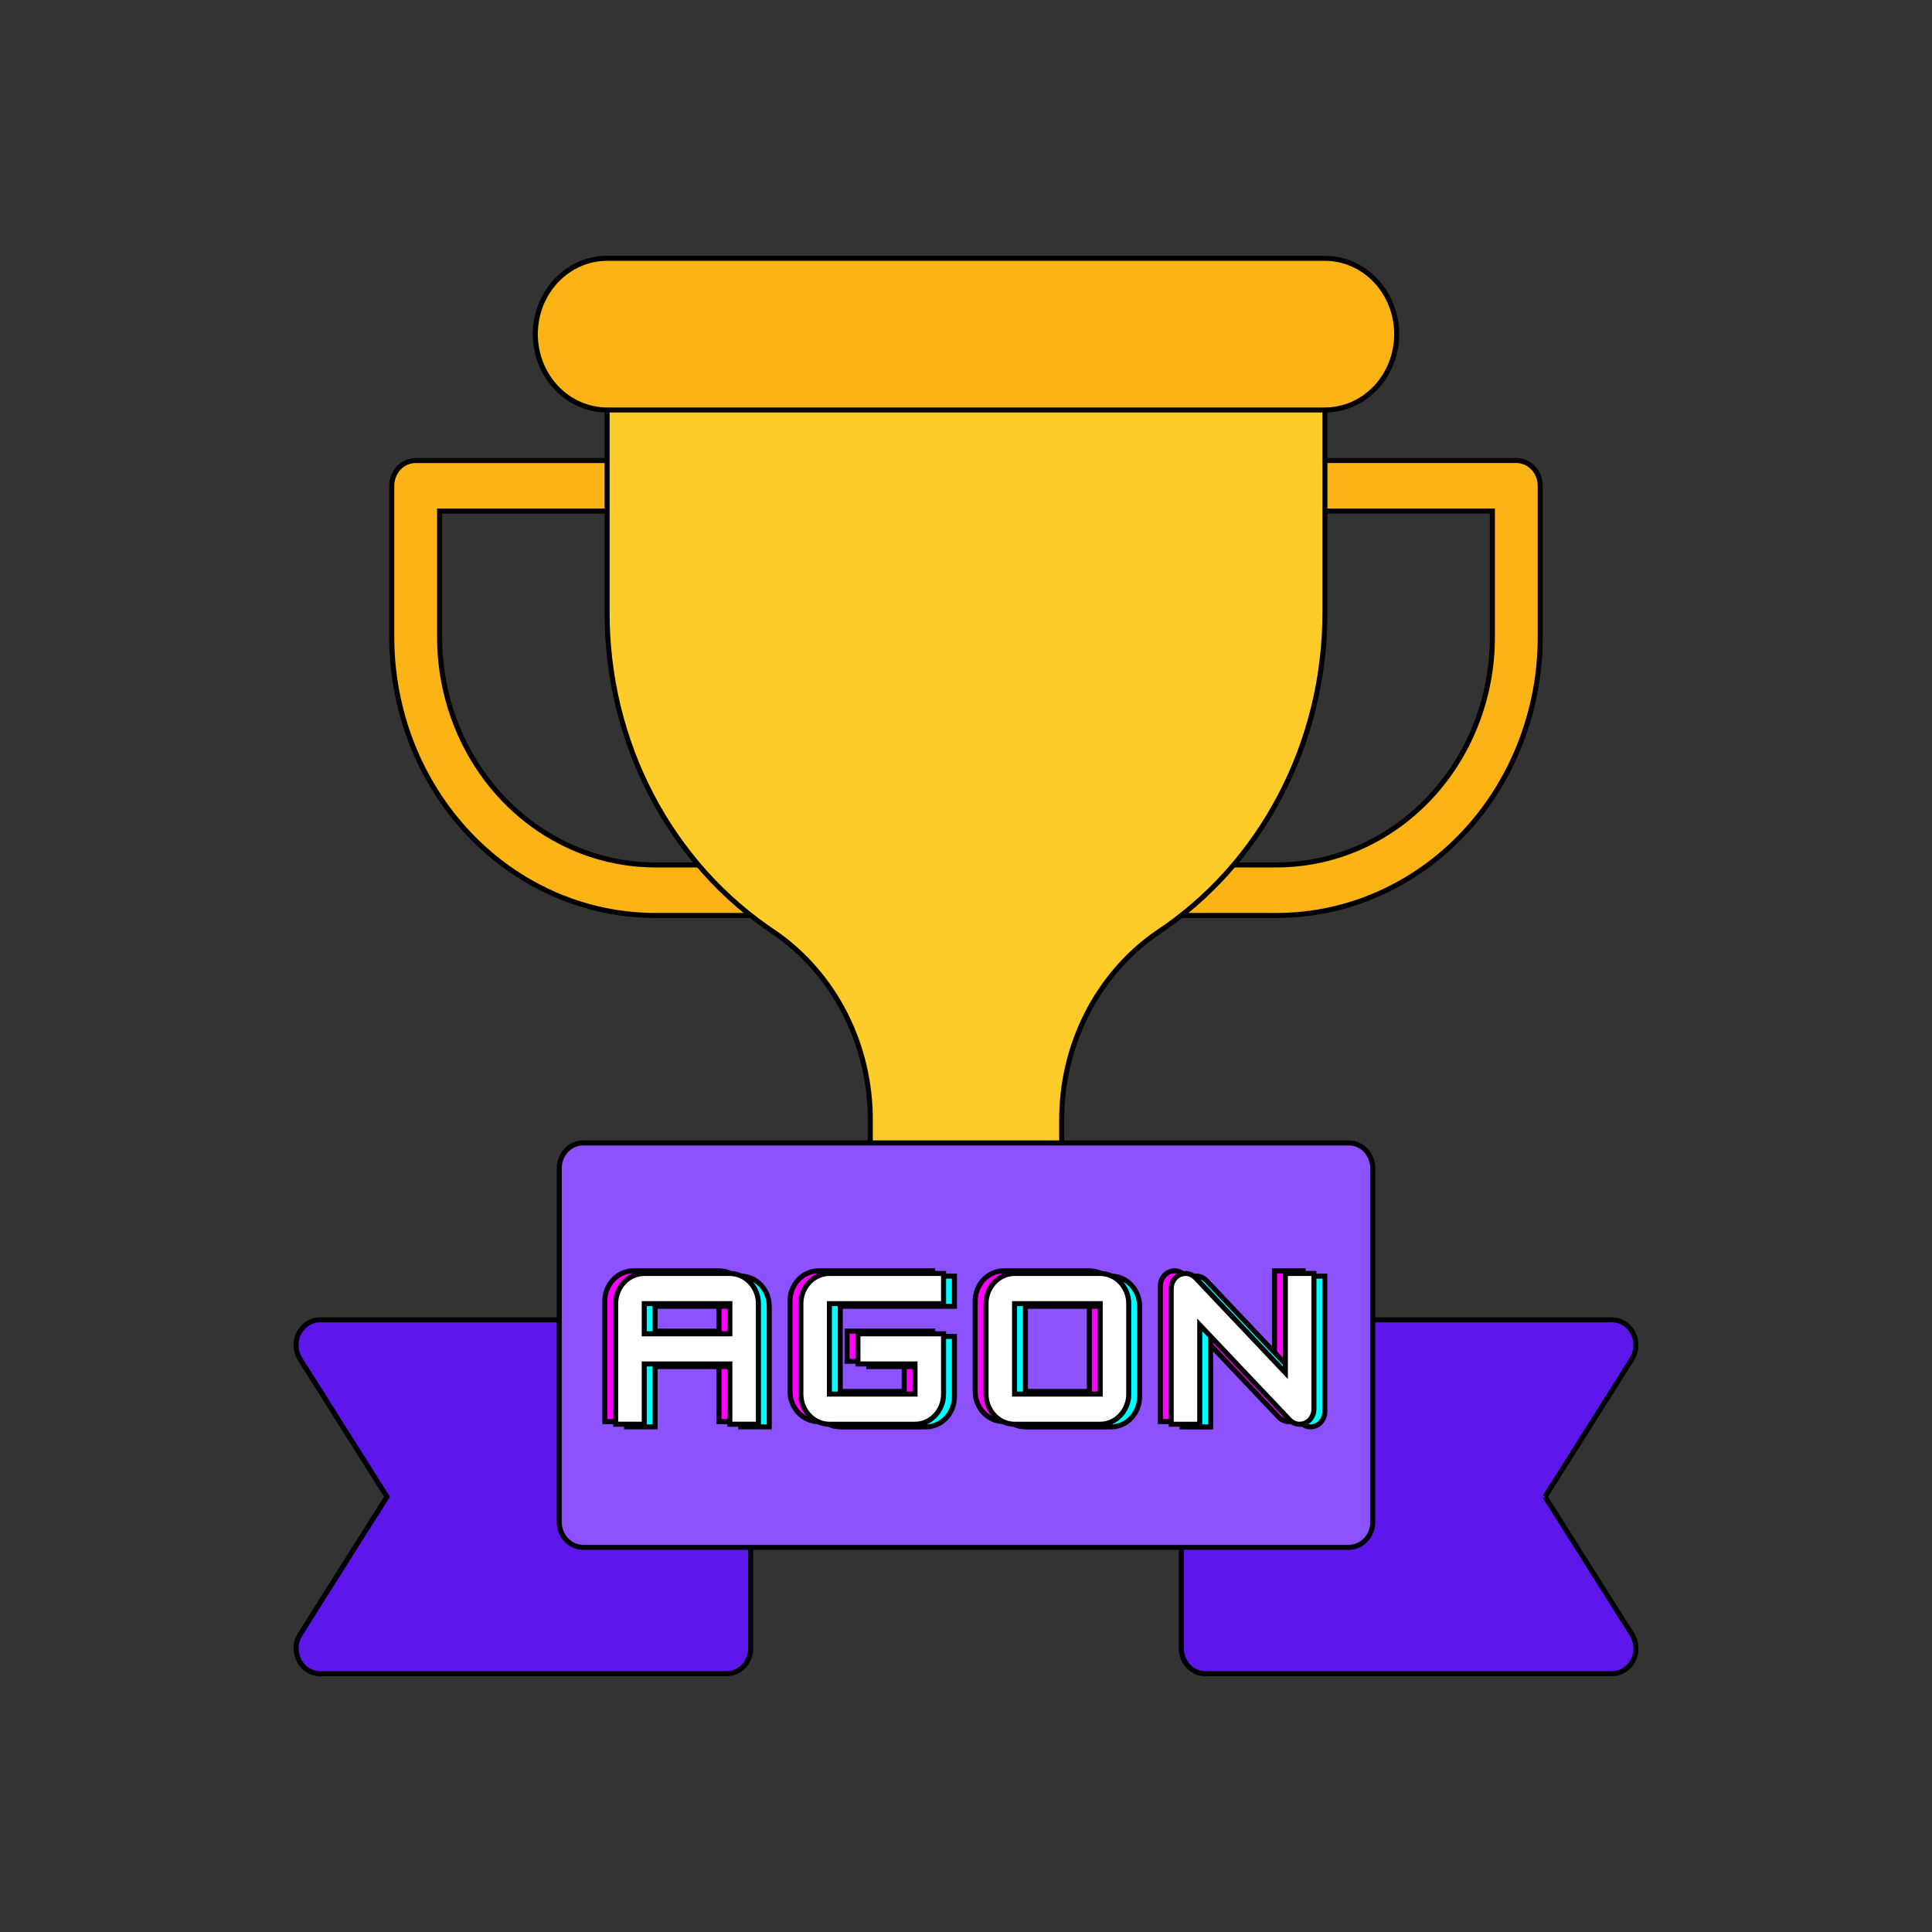 <svg width="384" height="384" xmlns="http://www.w3.org/2000/svg" version="1.0" preserveAspectRatio="xMidYMid meet" zoomAndPan="magnify">
 <rect width="100%" height="100%" fill="#333333" stroke="none"/>
 <defs>
  <g id="svg_1"/>
 </defs>
 <g>
  <title>Layer 1</title>
  <g stroke="null" id="svg_57">
   <path stroke="null" id="svg_2" fill-rule="nonzero" d="m144.445,297.492l-23.78,0l0,-30.141c0,-0.33 -0.03,-0.656 -0.092,-0.978c-0.06,-0.324 -0.149,-0.639 -0.269,-0.943c-0.119,-0.304 -0.266,-0.593 -0.44,-0.869c-0.174,-0.275 -0.372,-0.527 -0.592,-0.763c-0.22,-0.232 -0.461,-0.441 -0.722,-0.625c-0.258,-0.181 -0.532,-0.335 -0.822,-0.462c-0.288,-0.126 -0.584,-0.224 -0.89,-0.287c-0.307,-0.066 -0.616,-0.097 -0.928,-0.097l-52.311,0c-0.432,0 -0.855,0.06 -1.27,0.183c-0.415,0.12 -0.806,0.298 -1.175,0.53c-0.369,0.235 -0.703,0.516 -0.999,0.846c-0.299,0.33 -0.548,0.694 -0.752,1.095c-0.204,0.401 -0.35,0.823 -0.445,1.267c-0.095,0.441 -0.133,0.892 -0.111,1.347c0.022,0.453 0.098,0.894 0.233,1.327c0.136,0.433 0.323,0.837 0.562,1.216l17.272,27.352l-17.263,27.355c-0.239,0.376 -0.426,0.783 -0.559,1.213c-0.136,0.433 -0.214,0.874 -0.233,1.327c-0.022,0.453 0.014,0.903 0.109,1.347c0.095,0.441 0.242,0.863 0.445,1.264c0.204,0.401 0.451,0.765 0.749,1.095c0.296,0.33 0.627,0.611 0.996,0.846c0.369,0.235 0.76,0.413 1.175,0.533c0.413,0.123 0.836,0.183 1.267,0.183l80.846,0c0.312,0 0.621,-0.032 0.925,-0.095c0.307,-0.066 0.605,-0.161 0.893,-0.287c0.288,-0.126 0.562,-0.281 0.822,-0.464c0.261,-0.183 0.499,-0.393 0.722,-0.625c0.22,-0.232 0.418,-0.487 0.592,-0.76c0.174,-0.275 0.318,-0.565 0.44,-0.869c0.119,-0.307 0.209,-0.619 0.269,-0.943c0.062,-0.324 0.092,-0.651 0.092,-0.98l0,-25.116c0,-0.33 -0.03,-0.656 -0.092,-0.98c-0.06,-0.324 -0.149,-0.639 -0.269,-0.943c-0.122,-0.304 -0.266,-0.593 -0.44,-0.869c-0.174,-0.275 -0.372,-0.527 -0.592,-0.76c-0.223,-0.235 -0.461,-0.441 -0.722,-0.625c-0.261,-0.183 -0.535,-0.338 -0.822,-0.464c-0.288,-0.126 -0.586,-0.224 -0.893,-0.287c-0.304,-0.063 -0.613,-0.097 -0.925,-0.097zm0,0" fill="#5e17eb"/>
   <path stroke="null" id="svg_3" fill-rule="nonzero" d="m307.086,297.492l17.263,-27.352c0.239,-0.378 0.426,-0.783 0.562,-1.213c0.133,-0.433 0.212,-0.874 0.233,-1.33c0.019,-0.453 -0.016,-0.9 -0.111,-1.345c-0.092,-0.444 -0.242,-0.866 -0.445,-1.267c-0.201,-0.398 -0.451,-0.765 -0.746,-1.095c-0.299,-0.33 -0.63,-0.611 -0.999,-0.843c-0.369,-0.235 -0.76,-0.413 -1.175,-0.536c-0.413,-0.12 -0.836,-0.183 -1.265,-0.183l-52.314,0c-0.312,0 -0.622,0.032 -0.925,0.097c-0.307,0.063 -0.605,0.161 -0.893,0.287c-0.288,0.126 -0.562,0.281 -0.822,0.464c-0.261,0.181 -0.499,0.39 -0.722,0.622c-0.22,0.235 -0.418,0.487 -0.592,0.763c-0.174,0.275 -0.318,0.565 -0.44,0.869c-0.119,0.304 -0.209,0.619 -0.269,0.943c-0.062,0.321 -0.092,0.648 -0.092,0.978l0,30.141l-23.777,0c-0.312,0 -0.621,0.034 -0.928,0.097c-0.307,0.063 -0.605,0.161 -0.893,0.287c-0.288,0.126 -0.562,0.281 -0.822,0.464c-0.261,0.183 -0.499,0.39 -0.719,0.625c-0.223,0.232 -0.418,0.484 -0.592,0.76c-0.174,0.275 -0.32,0.565 -0.44,0.869c-0.119,0.304 -0.212,0.619 -0.271,0.943c-0.06,0.324 -0.092,0.651 -0.092,0.98l0,25.116c0,0.33 0.033,0.656 0.092,0.98c0.06,0.324 0.152,0.636 0.271,0.943c0.119,0.304 0.266,0.593 0.44,0.869c0.174,0.272 0.369,0.527 0.592,0.76c0.22,0.232 0.459,0.441 0.719,0.625c0.261,0.183 0.535,0.338 0.822,0.464c0.288,0.126 0.586,0.221 0.893,0.287c0.307,0.063 0.616,0.095 0.928,0.095l80.846,0c0.429,0 0.852,-0.06 1.267,-0.181c0.415,-0.12 0.806,-0.298 1.175,-0.533c0.369,-0.232 0.703,-0.513 1.001,-0.843c0.296,-0.33 0.546,-0.694 0.749,-1.095c0.204,-0.401 0.353,-0.823 0.448,-1.267c0.092,-0.444 0.13,-0.892 0.109,-1.347c-0.019,-0.453 -0.098,-0.897 -0.233,-1.33c-0.133,-0.43 -0.32,-0.834 -0.559,-1.213l-17.274,-27.355zm0,0" fill="#5e17eb"/>
   <path stroke="null" id="svg_4" fill-rule="nonzero" d="m253.825,181.952l-20.721,0c-0.312,0 -0.621,-0.032 -0.928,-0.095c-0.307,-0.066 -0.605,-0.161 -0.893,-0.287c-0.288,-0.126 -0.562,-0.281 -0.822,-0.464c-0.258,-0.183 -0.499,-0.39 -0.719,-0.625c-0.223,-0.232 -0.418,-0.487 -0.592,-0.76c-0.174,-0.275 -0.32,-0.565 -0.44,-0.869c-0.119,-0.307 -0.209,-0.619 -0.271,-0.943c-0.06,-0.324 -0.092,-0.651 -0.092,-0.98c0,-0.33 0.033,-0.656 0.092,-0.98c0.062,-0.324 0.152,-0.636 0.271,-0.94c0.119,-0.307 0.266,-0.596 0.44,-0.869c0.174,-0.275 0.369,-0.53 0.592,-0.763c0.22,-0.232 0.461,-0.441 0.719,-0.625c0.261,-0.183 0.535,-0.338 0.822,-0.464c0.288,-0.126 0.586,-0.221 0.893,-0.287c0.307,-0.063 0.616,-0.095 0.928,-0.095l20.721,0c1.4,-0.003 2.798,-0.077 4.193,-0.224c1.395,-0.146 2.779,-0.364 4.152,-0.654c1.373,-0.29 2.733,-0.651 4.074,-1.081c1.341,-0.43 2.657,-0.929 3.952,-1.496c1.295,-0.568 2.559,-1.201 3.794,-1.901c1.238,-0.697 2.437,-1.456 3.601,-2.279c1.164,-0.823 2.291,-1.706 3.373,-2.643c1.083,-0.94 2.12,-1.932 3.11,-2.979c0.991,-1.049 1.93,-2.144 2.82,-3.288c0.89,-1.144 1.723,-2.331 2.502,-3.561c0.779,-1.233 1.498,-2.5 2.16,-3.804c0.659,-1.304 1.259,-2.64 1.797,-4.008c0.537,-1.367 1.01,-2.761 1.417,-4.177c0.407,-1.416 0.749,-2.85 1.023,-4.3c0.274,-1.453 0.483,-2.916 0.621,-4.389c0.138,-1.471 0.209,-2.95 0.209,-4.429l0,-25.116l-38.044,0c-0.312,0 -0.622,-0.034 -0.928,-0.097c-0.307,-0.066 -0.603,-0.161 -0.893,-0.287c-0.288,-0.126 -0.562,-0.281 -0.822,-0.464c-0.258,-0.183 -0.499,-0.39 -0.719,-0.625c-0.223,-0.232 -0.418,-0.487 -0.592,-0.76c-0.174,-0.275 -0.32,-0.565 -0.44,-0.869c-0.119,-0.304 -0.209,-0.619 -0.271,-0.943c-0.06,-0.324 -0.09,-0.651 -0.09,-0.98c0,-0.33 0.03,-0.656 0.09,-0.98c0.062,-0.321 0.152,-0.636 0.271,-0.94c0.119,-0.307 0.266,-0.596 0.44,-0.869c0.174,-0.275 0.369,-0.527 0.592,-0.763c0.22,-0.232 0.461,-0.441 0.719,-0.625c0.261,-0.183 0.535,-0.338 0.822,-0.464c0.29,-0.126 0.586,-0.221 0.893,-0.284c0.307,-0.066 0.616,-0.097 0.928,-0.097l42.799,0c0.315,0 0.624,0.032 0.928,0.097c0.307,0.063 0.605,0.158 0.893,0.284c0.288,0.126 0.562,0.281 0.822,0.464c0.261,0.183 0.499,0.393 0.722,0.625c0.22,0.235 0.418,0.487 0.589,0.763c0.174,0.272 0.32,0.562 0.44,0.869c0.119,0.304 0.212,0.619 0.271,0.94c0.062,0.324 0.092,0.651 0.092,0.98l0,30.141c-0.003,0.903 -0.024,1.809 -0.065,2.712c-0.043,0.903 -0.109,1.803 -0.193,2.703c-0.084,0.9 -0.19,1.795 -0.318,2.689c-0.125,0.894 -0.271,1.786 -0.44,2.672c-0.168,0.886 -0.356,1.769 -0.565,2.646c-0.209,0.877 -0.437,1.746 -0.687,2.612c-0.25,0.866 -0.518,1.723 -0.806,2.574c-0.29,0.851 -0.597,1.694 -0.925,2.529c-0.328,0.834 -0.676,1.663 -1.042,2.48c-0.366,0.817 -0.752,1.623 -1.153,2.42c-0.404,0.797 -0.828,1.585 -1.267,2.359c-0.44,0.774 -0.898,1.539 -1.373,2.291c-0.475,0.751 -0.969,1.491 -1.479,2.216c-0.51,0.725 -1.037,1.439 -1.58,2.139c-0.543,0.697 -1.102,1.382 -1.677,2.053c-0.575,0.668 -1.164,1.324 -1.769,1.964c-0.605,0.639 -1.224,1.261 -1.859,1.869c-0.635,0.608 -1.281,1.198 -1.943,1.772c-0.662,0.573 -1.335,1.13 -2.025,1.668c-0.687,0.539 -1.387,1.058 -2.098,1.56c-0.711,0.505 -1.433,0.986 -2.168,1.453c-0.733,0.464 -1.476,0.909 -2.231,1.336c-0.754,0.427 -1.52,0.834 -2.293,1.221c-0.773,0.387 -1.555,0.754 -2.345,1.101c-0.792,0.344 -1.59,0.671 -2.396,0.975c-0.806,0.307 -1.618,0.591 -2.437,0.854c-0.817,0.261 -1.642,0.505 -2.472,0.725c-0.83,0.218 -1.664,0.419 -2.505,0.596c-0.839,0.175 -1.68,0.33 -2.527,0.464c-0.847,0.135 -1.696,0.244 -2.548,0.335c-0.852,0.089 -1.704,0.155 -2.559,0.201c-0.855,0.046 -1.71,0.069 -2.565,0.069zm0,0" fill="#fcb316"/>
   <path stroke="null" id="svg_5" fill-rule="nonzero" d="m150.901,181.952l-20.724,0c-0.858,0 -1.712,-0.023 -2.567,-0.069c-0.855,-0.046 -1.707,-0.112 -2.559,-0.201c-0.852,-0.092 -1.702,-0.204 -2.546,-0.335c-0.847,-0.135 -1.691,-0.29 -2.529,-0.467c-0.839,-0.178 -1.675,-0.376 -2.505,-0.596c-0.83,-0.221 -1.653,-0.462 -2.472,-0.725c-0.82,-0.261 -1.631,-0.548 -2.437,-0.851c-0.806,-0.304 -1.604,-0.631 -2.394,-0.978c-0.79,-0.347 -1.571,-0.714 -2.348,-1.101c-0.773,-0.387 -1.536,-0.794 -2.291,-1.218c-0.754,-0.427 -1.498,-0.874 -2.234,-1.339c-0.733,-0.464 -1.457,-0.949 -2.168,-1.451c-0.711,-0.502 -1.411,-1.023 -2.098,-1.562c-0.687,-0.539 -1.362,-1.095 -2.022,-1.668c-0.662,-0.573 -1.311,-1.164 -1.943,-1.772c-0.635,-0.605 -1.254,-1.23 -1.859,-1.869c-0.605,-0.639 -1.197,-1.293 -1.769,-1.964c-0.575,-0.668 -1.134,-1.353 -1.677,-2.053c-0.543,-0.699 -1.069,-1.41 -1.58,-2.136c-0.51,-0.728 -1.004,-1.465 -1.479,-2.219c-0.475,-0.751 -0.934,-1.514 -1.373,-2.288c-0.442,-0.777 -0.863,-1.562 -1.267,-2.359c-0.404,-0.797 -0.79,-1.605 -1.156,-2.422c-0.364,-0.817 -0.711,-1.643 -1.039,-2.477c-0.328,-0.834 -0.638,-1.677 -0.925,-2.529c-0.29,-0.851 -0.559,-1.709 -0.806,-2.574c-0.25,-0.866 -0.48,-1.737 -0.687,-2.612c-0.209,-0.877 -0.399,-1.76 -0.565,-2.646c-0.168,-0.886 -0.315,-1.777 -0.442,-2.672c-0.128,-0.894 -0.231,-1.792 -0.318,-2.689c-0.084,-0.9 -0.147,-1.8 -0.19,-2.703c-0.043,-0.903 -0.065,-1.809 -0.068,-2.712l0,-30.141c0,-0.33 0.033,-0.656 0.092,-0.98c0.062,-0.321 0.152,-0.636 0.271,-0.94c0.119,-0.307 0.266,-0.596 0.44,-0.869c0.174,-0.275 0.369,-0.527 0.592,-0.763c0.22,-0.232 0.461,-0.441 0.719,-0.625c0.261,-0.183 0.535,-0.338 0.822,-0.464c0.288,-0.126 0.586,-0.221 0.893,-0.284c0.307,-0.066 0.616,-0.097 0.928,-0.097l42.799,0c0.312,0 0.621,0.032 0.928,0.097c0.307,0.063 0.605,0.158 0.893,0.284c0.288,0.126 0.562,0.281 0.822,0.464c0.261,0.183 0.499,0.393 0.719,0.625c0.223,0.235 0.418,0.487 0.592,0.763c0.174,0.272 0.32,0.562 0.44,0.869c0.119,0.304 0.212,0.619 0.271,0.94c0.06,0.324 0.092,0.651 0.092,0.98c0,0.33 -0.033,0.656 -0.092,0.98c-0.06,0.324 -0.152,0.639 -0.271,0.943c-0.119,0.304 -0.266,0.593 -0.44,0.869c-0.174,0.272 -0.369,0.527 -0.592,0.76c-0.22,0.235 -0.459,0.441 -0.719,0.625c-0.261,0.183 -0.535,0.338 -0.822,0.464c-0.288,0.126 -0.586,0.221 -0.893,0.287c-0.307,0.063 -0.616,0.097 -0.928,0.097l-38.044,0l0,25.116c0.003,1.479 0.071,2.959 0.212,4.429c0.138,1.474 0.345,2.936 0.619,4.389c0.274,1.451 0.616,2.884 1.023,4.3c0.407,1.416 0.879,2.809 1.417,4.177c0.537,1.367 1.137,2.703 1.797,4.008c0.662,1.304 1.381,2.572 2.16,3.804c0.779,1.23 1.615,2.417 2.502,3.561c0.89,1.144 1.829,2.239 2.82,3.288c0.991,1.046 2.03,2.038 3.113,2.979c1.083,0.937 2.206,1.82 3.371,2.643c1.164,0.823 2.367,1.582 3.601,2.279c1.235,0.699 2.5,1.333 3.794,1.901c1.295,0.568 2.614,1.066 3.954,1.496c1.341,0.43 2.698,0.791 4.071,1.081c1.376,0.29 2.76,0.507 4.152,0.654c1.395,0.146 2.793,0.221 4.196,0.224l20.724,0c0.312,0 0.621,0.032 0.928,0.095c0.307,0.066 0.605,0.161 0.893,0.287c0.288,0.126 0.562,0.281 0.822,0.464c0.258,0.183 0.499,0.393 0.719,0.625c0.223,0.232 0.418,0.487 0.592,0.763c0.174,0.272 0.32,0.562 0.44,0.869c0.119,0.304 0.209,0.616 0.271,0.94c0.06,0.324 0.092,0.651 0.092,0.98c0,0.33 -0.033,0.656 -0.092,0.98c-0.062,0.324 -0.152,0.636 -0.271,0.943c-0.119,0.304 -0.266,0.593 -0.44,0.869c-0.174,0.272 -0.369,0.527 -0.592,0.76c-0.22,0.235 -0.461,0.441 -0.719,0.625c-0.261,0.183 -0.535,0.338 -0.822,0.464c-0.288,0.126 -0.586,0.221 -0.893,0.287c-0.307,0.063 -0.616,0.095 -0.928,0.095zm0,0" fill="#fcb316"/>
   <path stroke="null" id="svg_6" fill-rule="nonzero" d="m258.58,71.437l-133.16,0c-0.312,0 -0.621,0.032 -0.925,0.095c-0.307,0.066 -0.605,0.161 -0.893,0.287c-0.288,0.126 -0.562,0.281 -0.822,0.464c-0.261,0.183 -0.499,0.393 -0.722,0.625c-0.22,0.232 -0.418,0.487 -0.592,0.763c-0.171,0.272 -0.318,0.562 -0.437,0.869c-0.122,0.304 -0.212,0.616 -0.271,0.94c-0.062,0.324 -0.092,0.651 -0.092,0.98l0,45.212c-0.008,3.174 0.174,6.336 0.548,9.486c0.372,3.151 0.931,6.261 1.677,9.337c0.749,3.073 1.677,6.086 2.785,9.036c1.11,2.95 2.391,5.817 3.846,8.595c1.455,2.778 3.069,5.447 4.844,8.007c1.775,2.563 3.696,4.994 5.764,7.299c2.068,2.302 4.264,4.461 6.592,6.467c2.326,2.01 4.766,3.853 7.314,5.536c1.466,1.015 2.863,2.124 4.196,3.323c1.333,1.201 2.589,2.486 3.77,3.853c1.183,1.365 2.277,2.804 3.289,4.315c1.01,1.514 1.927,3.085 2.752,4.719c0.822,1.631 1.547,3.311 2.174,5.04c0.624,1.729 1.145,3.492 1.561,5.289c0.415,1.797 0.725,3.615 0.925,5.456c0.201,1.838 0.293,3.681 0.274,5.53l0,9.228c0,0.33 0.033,0.656 0.092,0.98c0.062,0.324 0.152,0.639 0.271,0.943c0.119,0.304 0.266,0.593 0.44,0.869c0.174,0.275 0.369,0.527 0.592,0.76c0.22,0.235 0.461,0.441 0.719,0.625c0.261,0.183 0.535,0.338 0.822,0.464c0.288,0.126 0.586,0.224 0.893,0.287c0.307,0.063 0.616,0.097 0.928,0.097l28.534,0c0.312,0 0.621,-0.034 0.925,-0.097c0.307,-0.063 0.605,-0.161 0.893,-0.287c0.288,-0.126 0.562,-0.281 0.822,-0.464c0.261,-0.183 0.499,-0.39 0.722,-0.625c0.22,-0.232 0.418,-0.484 0.589,-0.76c0.174,-0.275 0.32,-0.565 0.44,-0.869c0.119,-0.304 0.212,-0.619 0.271,-0.943c0.062,-0.324 0.092,-0.651 0.092,-0.98l0,-9.228c-0.019,-1.849 0.073,-3.692 0.274,-5.53c0.201,-1.84 0.51,-3.658 0.925,-5.456c0.415,-1.797 0.936,-3.561 1.563,-5.289c0.624,-1.729 1.349,-3.409 2.174,-5.04c0.822,-1.634 1.74,-3.205 2.752,-4.719c1.01,-1.511 2.106,-2.95 3.287,-4.315c1.181,-1.367 2.437,-2.652 3.77,-3.853c1.333,-1.198 2.733,-2.308 4.196,-3.323c2.548,-1.683 4.988,-3.526 7.314,-5.536c2.326,-2.01 4.524,-4.165 6.592,-6.467c2.068,-2.305 3.99,-4.736 5.764,-7.299c1.775,-2.56 3.39,-5.232 4.842,-8.01c1.455,-2.778 2.736,-5.642 3.846,-8.592c1.11,-2.95 2.038,-5.963 2.785,-9.036c0.749,-3.076 1.308,-6.187 1.68,-9.337c0.375,-3.151 0.556,-6.313 0.548,-9.486l0,-45.212c0,-0.33 -0.03,-0.656 -0.092,-0.98c-0.06,-0.324 -0.149,-0.636 -0.269,-0.94c-0.119,-0.307 -0.266,-0.596 -0.44,-0.869c-0.174,-0.275 -0.372,-0.53 -0.592,-0.763c-0.22,-0.232 -0.461,-0.441 -0.722,-0.625c-0.258,-0.183 -0.532,-0.338 -0.822,-0.464c-0.288,-0.126 -0.584,-0.221 -0.89,-0.287c-0.307,-0.063 -0.616,-0.095 -0.928,-0.095zm0,0" fill="#ffcb29"/>
   <path stroke="null" id="svg_7" fill-rule="nonzero" d="m263.335,51.344l-142.669,0c-0.467,0 -0.934,0.023 -1.398,0.072c-0.464,0.049 -0.928,0.12 -1.384,0.218c-0.459,0.095 -0.912,0.215 -1.36,0.358c-0.448,0.143 -0.887,0.31 -1.319,0.499c-0.432,0.189 -0.852,0.398 -1.265,0.631c-0.413,0.235 -0.811,0.487 -1.2,0.763c-0.391,0.272 -0.765,0.568 -1.126,0.88c-0.361,0.312 -0.706,0.645 -1.037,0.992c-0.331,0.35 -0.643,0.714 -0.942,1.098c-0.296,0.381 -0.573,0.777 -0.833,1.187c-0.258,0.41 -0.499,0.834 -0.719,1.267c-0.22,0.436 -0.421,0.883 -0.6,1.339c-0.179,0.456 -0.334,0.92 -0.47,1.393c-0.136,0.47 -0.25,0.949 -0.342,1.433c-0.09,0.484 -0.16,0.972 -0.204,1.462c-0.046,0.493 -0.071,0.983 -0.071,1.479c0,0.493 0.024,0.983 0.071,1.476c0.043,0.49 0.114,0.978 0.204,1.462c0.092,0.484 0.206,0.963 0.342,1.436c0.136,0.47 0.29,0.935 0.47,1.39c0.179,0.456 0.38,0.903 0.6,1.339c0.22,0.433 0.461,0.857 0.719,1.267c0.261,0.41 0.537,0.806 0.833,1.187c0.299,0.384 0.611,0.748 0.942,1.098c0.331,0.347 0.676,0.679 1.037,0.992c0.361,0.312 0.735,0.608 1.126,0.88c0.388,0.275 0.787,0.53 1.2,0.763c0.413,0.232 0.833,0.441 1.265,0.631c0.432,0.189 0.871,0.355 1.319,0.499c0.448,0.143 0.901,0.264 1.36,0.358c0.456,0.097 0.92,0.169 1.384,0.218c0.464,0.049 0.931,0.072 1.398,0.072l142.669,0c0.467,0 0.934,-0.023 1.398,-0.072c0.467,-0.049 0.928,-0.12 1.387,-0.218c0.459,-0.095 0.909,-0.215 1.357,-0.358c0.448,-0.143 0.887,-0.31 1.319,-0.499c0.432,-0.189 0.852,-0.398 1.265,-0.631c0.413,-0.232 0.814,-0.487 1.202,-0.763c0.388,-0.272 0.763,-0.568 1.124,-0.88c0.361,-0.312 0.708,-0.645 1.037,-0.992c0.331,-0.35 0.646,-0.714 0.942,-1.098c0.296,-0.381 0.573,-0.777 0.833,-1.187c0.261,-0.41 0.499,-0.834 0.719,-1.267c0.22,-0.436 0.421,-0.883 0.6,-1.339c0.179,-0.456 0.337,-0.92 0.472,-1.39c0.136,-0.473 0.247,-0.952 0.339,-1.436c0.092,-0.484 0.16,-0.972 0.206,-1.462c0.046,-0.493 0.068,-0.983 0.068,-1.476c0,-0.496 -0.022,-0.986 -0.068,-1.479c-0.046,-0.49 -0.114,-0.978 -0.206,-1.462c-0.092,-0.484 -0.204,-0.963 -0.339,-1.433c-0.136,-0.473 -0.293,-0.937 -0.472,-1.393c-0.179,-0.456 -0.38,-0.903 -0.6,-1.339c-0.22,-0.433 -0.459,-0.857 -0.719,-1.267c-0.261,-0.41 -0.537,-0.806 -0.833,-1.187c-0.296,-0.384 -0.611,-0.748 -0.942,-1.098c-0.328,-0.347 -0.676,-0.679 -1.037,-0.992c-0.361,-0.312 -0.735,-0.608 -1.124,-0.88c-0.388,-0.275 -0.79,-0.527 -1.202,-0.763c-0.413,-0.232 -0.833,-0.441 -1.265,-0.631c-0.432,-0.189 -0.871,-0.355 -1.319,-0.499c-0.448,-0.143 -0.898,-0.264 -1.357,-0.358c-0.459,-0.097 -0.92,-0.169 -1.387,-0.218c-0.464,-0.049 -0.931,-0.072 -1.398,-0.072zm0,0" fill="#fcb316"/>
   <path stroke="null" id="svg_8" fill-rule="nonzero" d="m115.91,227.164l152.179,0c0.312,0 0.621,0.032 0.928,0.097c0.307,0.063 0.605,0.158 0.893,0.284c0.288,0.129 0.562,0.281 0.822,0.464c0.261,0.183 0.499,0.393 0.719,0.625c0.223,0.235 0.418,0.487 0.592,0.763c0.174,0.275 0.32,0.565 0.44,0.869c0.119,0.304 0.212,0.619 0.271,0.943c0.06,0.321 0.092,0.648 0.092,0.978l0,70.331c0,0.33 -0.033,0.656 -0.092,0.978c-0.06,0.324 -0.152,0.639 -0.271,0.943c-0.119,0.304 -0.266,0.593 -0.44,0.869c-0.174,0.275 -0.369,0.527 -0.592,0.763c-0.22,0.232 -0.459,0.441 -0.719,0.625c-0.261,0.181 -0.535,0.335 -0.822,0.462c-0.288,0.129 -0.586,0.224 -0.893,0.287c-0.307,0.066 -0.616,0.097 -0.928,0.097l-152.179,0c-0.312,0 -0.621,-0.032 -0.928,-0.097c-0.307,-0.063 -0.603,-0.158 -0.893,-0.287c-0.288,-0.126 -0.562,-0.281 -0.822,-0.462c-0.258,-0.183 -0.499,-0.393 -0.719,-0.625c-0.223,-0.235 -0.418,-0.487 -0.592,-0.763c-0.174,-0.275 -0.32,-0.565 -0.44,-0.869c-0.119,-0.304 -0.209,-0.619 -0.271,-0.943c-0.06,-0.321 -0.09,-0.648 -0.09,-0.978l0,-70.331c0,-0.33 0.03,-0.656 0.09,-0.978c0.062,-0.324 0.152,-0.639 0.271,-0.943c0.119,-0.304 0.266,-0.593 0.44,-0.869c0.174,-0.275 0.369,-0.527 0.592,-0.763c0.22,-0.232 0.461,-0.441 0.719,-0.625c0.261,-0.183 0.535,-0.335 0.822,-0.464c0.29,-0.126 0.586,-0.221 0.893,-0.284c0.307,-0.066 0.616,-0.097 0.928,-0.097zm0,0" fill="#8c52ff"/>
   <g stroke="null" id="svg_9" fill="#ff00ff">
    <g stroke="null" id="svg_10">
     <g stroke="null" id="svg_11">
      <path stroke="null" id="svg_12" d="m125.888,252.588c-3.121,0 -5.672,2.698 -5.672,5.994l0,23.969l5.672,0l0,-11.986l17.019,0l0,11.986l5.672,0l0,-23.969c0,-3.297 -2.551,-5.994 -5.672,-5.994l-17.019,0zm0,5.994l17.019,0l0,5.992l-17.019,0l0,-5.992zm0,0"/>
     </g>
    </g>
   </g>
   <g stroke="null" id="svg_13" fill="#ff00ff">
    <g stroke="null" id="svg_14">
     <g stroke="null" id="svg_15">
      <path stroke="null" id="svg_16" d="m185.384,252.588l-22.691,0c-3.121,0 -5.672,2.698 -5.672,5.994l0,17.978c0,3.294 2.551,5.992 5.672,5.992l17.019,0c3.156,0 5.672,-2.735 5.672,-5.992l0,-11.986l-17.019,0l0,5.992l11.347,0l0,5.994l-17.019,0l0,-17.978l22.691,0l0,-5.994zm0,0"/>
     </g>
    </g>
   </g>
   <g stroke="null" id="svg_17" fill="#ff00ff">
    <g stroke="null" id="svg_18">
     <g stroke="null" id="svg_19">
      <path stroke="null" id="svg_20" d="m216.516,282.552c3.156,0 5.672,-2.735 5.672,-5.992l0,-17.978c0,-3.297 -2.551,-5.994 -5.672,-5.994l-17.019,0c-3.121,0 -5.672,2.698 -5.672,5.994l0,17.978c0,3.294 2.551,5.992 5.672,5.992l17.019,0zm-17.019,-23.969l17.019,0l0,17.978l-17.019,0l0,-17.978zm0,0"/>
     </g>
    </g>
   </g>
   <g stroke="null" id="svg_21" fill="#ff00ff">
    <g stroke="null" id="svg_22">
     <g stroke="null" id="svg_23">
      <path stroke="null" id="svg_24" d="m236.301,282.552l0,-19.738l17.836,18.838c0.532,0.562 1.24,0.9 2.019,0.9c1.561,0 2.836,-1.347 2.836,-2.996l0,-26.968l-5.672,0l0,19.738l-17.836,-18.838c-0.532,-0.562 -1.24,-0.9 -2.019,-0.9c-1.561,0 -2.836,1.35 -2.836,2.996l0,26.968l5.672,0zm0,0"/>
     </g>
    </g>
   </g>
   <g stroke="null" id="svg_25" fill="#00ffff">
    <g stroke="null" id="svg_26">
     <g stroke="null" id="svg_27">
      <path stroke="null" id="svg_28" d="m130.206,253.641c-3.121,0 -5.672,2.698 -5.672,5.994l0,23.969l5.672,0l0,-11.986l17.019,0l0,11.986l5.672,0l0,-23.969c0,-3.297 -2.551,-5.994 -5.672,-5.994l-17.019,0zm0,5.994l17.019,0l0,5.992l-17.019,0l0,-5.992zm0,0"/>
     </g>
    </g>
   </g>
   <g stroke="null" id="svg_29" fill="#00ffff">
    <g stroke="null" id="svg_30">
     <g stroke="null" id="svg_31">
      <path stroke="null" id="svg_32" d="m189.702,253.641l-22.691,0c-3.121,0 -5.672,2.698 -5.672,5.994l0,17.978c0,3.294 2.551,5.992 5.672,5.992l17.019,0c3.156,0 5.672,-2.735 5.672,-5.992l0,-11.986l-17.019,0l0,5.992l11.347,0l0,5.994l-17.019,0l0,-17.978l22.691,0l0,-5.994zm0,0"/>
     </g>
    </g>
   </g>
   <g stroke="null" id="svg_33" fill="#00ffff">
    <g stroke="null" id="svg_34">
     <g stroke="null" id="svg_35">
      <path stroke="null" id="svg_36" d="m220.834,283.605c3.156,0 5.672,-2.735 5.672,-5.992l0,-17.978c0,-3.297 -2.551,-5.994 -5.672,-5.994l-17.019,0c-3.121,0 -5.672,2.698 -5.672,5.994l0,17.978c0,3.294 2.551,5.992 5.672,5.992l17.019,0zm-17.019,-23.969l17.019,0l0,17.978l-17.019,0l0,-17.978zm0,0"/>
     </g>
    </g>
   </g>
   <g stroke="null" id="svg_37" fill="#00ffff">
    <g stroke="null" id="svg_38">
     <g stroke="null" id="svg_39">
      <path stroke="null" id="svg_40" d="m240.62,283.605l0,-19.738l17.836,18.838c0.532,0.562 1.24,0.9 2.019,0.9c1.561,0 2.836,-1.347 2.836,-2.996l0,-26.968l-5.672,0l0,19.738l-17.836,-18.838c-0.532,-0.562 -1.24,-0.9 -2.019,-0.9c-1.561,0 -2.836,1.35 -2.836,2.996l0,26.968l5.672,0zm0,0"/>
     </g>
    </g>
   </g>
   <g stroke="null" id="svg_41" fill="#ffffff">
    <g stroke="null" id="svg_42">
     <g stroke="null" id="svg_43">
      <path stroke="null" id="svg_44" d="m128.047,253.115c-3.121,0 -5.672,2.698 -5.672,5.994l0,23.969l5.672,0l0,-11.986l17.019,0l0,11.986l5.672,0l0,-23.969c0,-3.297 -2.551,-5.994 -5.672,-5.994l-17.019,0zm0,5.994l17.019,0l0,5.992l-17.019,0l0,-5.992zm0,0"/>
     </g>
    </g>
   </g>
   <g stroke="null" id="svg_45" fill="#ffffff">
    <g stroke="null" id="svg_46">
     <g stroke="null" id="svg_47">
      <path stroke="null" id="svg_48" d="m187.543,253.115l-22.691,0c-3.121,0 -5.672,2.698 -5.672,5.994l0,17.978c0,3.294 2.551,5.992 5.672,5.992l17.019,0c3.156,0 5.672,-2.735 5.672,-5.992l0,-11.986l-17.019,0l0,5.992l11.347,0l0,5.994l-17.019,0l0,-17.978l22.691,0l0,-5.994zm0,0"/>
     </g>
    </g>
   </g>
   <g stroke="null" id="svg_49" fill="#ffffff">
    <g stroke="null" id="svg_50">
     <g stroke="null" id="svg_51">
      <path stroke="null" id="svg_52" d="m218.675,283.078c3.156,0 5.672,-2.735 5.672,-5.992l0,-17.978c0,-3.297 -2.551,-5.994 -5.672,-5.994l-17.019,0c-3.121,0 -5.672,2.698 -5.672,5.994l0,17.978c0,3.294 2.551,5.992 5.672,5.992l17.019,0zm-17.019,-23.969l17.019,0l0,17.978l-17.019,0l0,-17.978zm0,0"/>
     </g>
    </g>
   </g>
   <g stroke="null" id="svg_53" fill="#ffffff">
    <g stroke="null" id="svg_54">
     <g stroke="null" id="svg_55">
      <path stroke="null" id="svg_56" d="m238.46,283.078l0,-19.738l17.836,18.838c0.532,0.562 1.24,0.9 2.019,0.9c1.561,0 2.836,-1.347 2.836,-2.996l0,-26.968l-5.672,0l0,19.738l-17.836,-18.838c-0.532,-0.562 -1.24,-0.9 -2.019,-0.9c-1.561,0 -2.836,1.35 -2.836,2.996l0,26.968l5.672,0zm0,0"/>
     </g>
    </g>
   </g>
  </g>
 </g>
</svg>